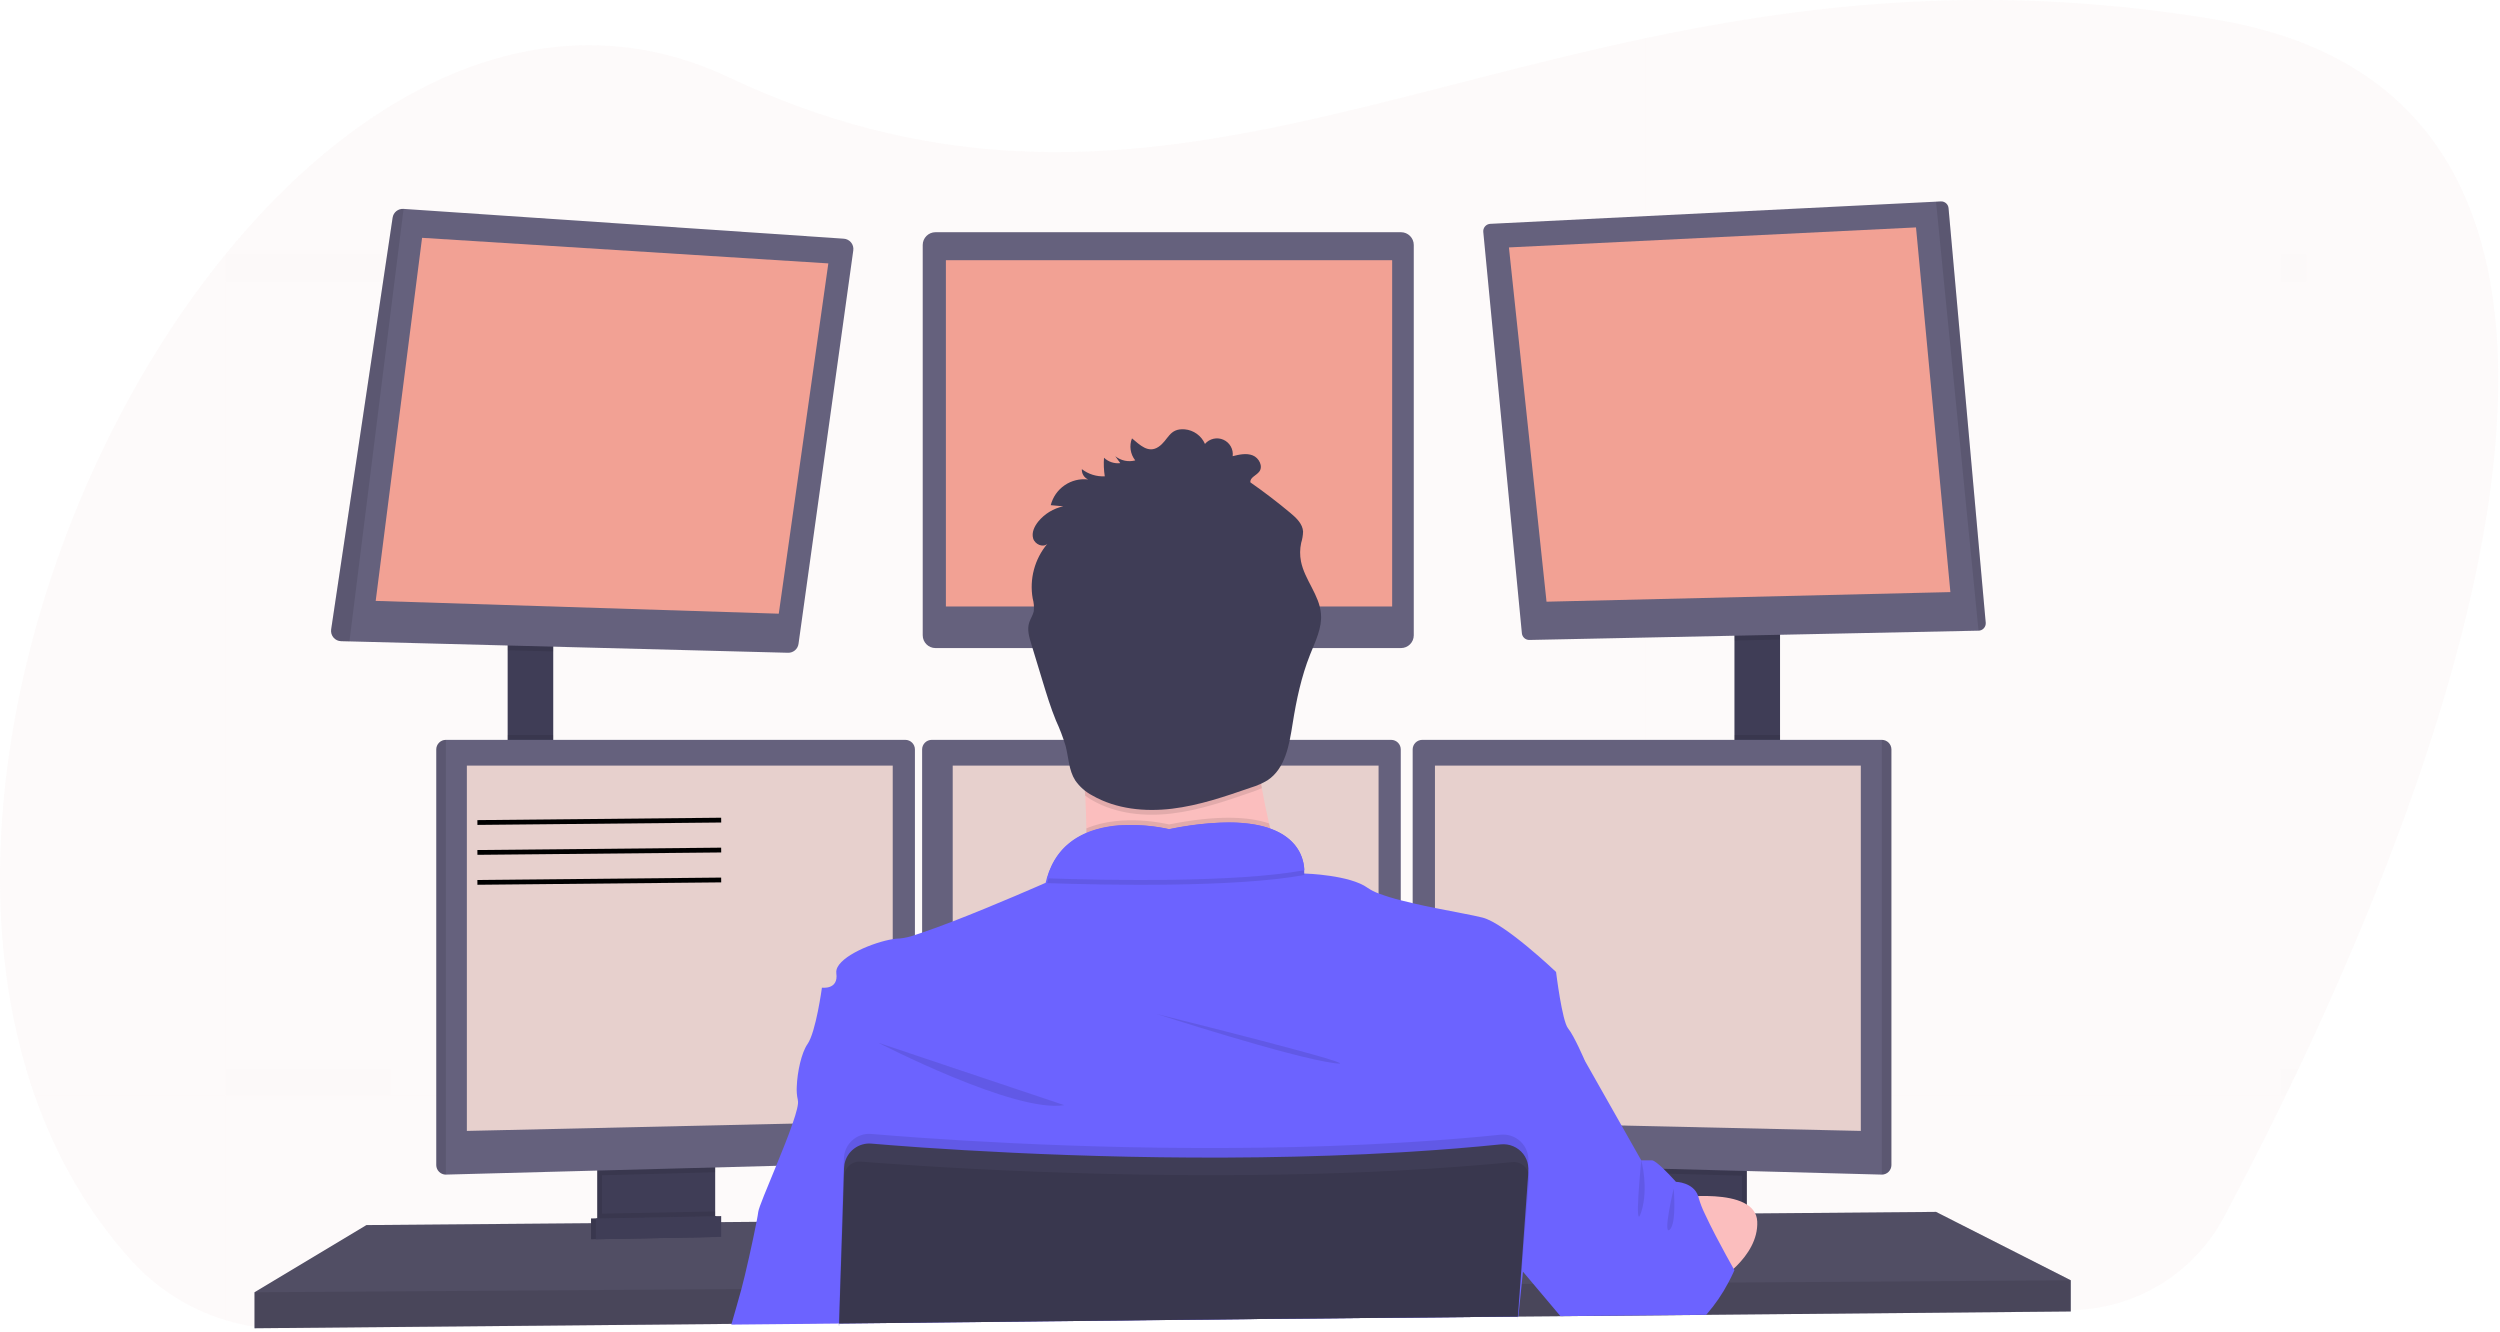 <svg width="1042" height="555" viewBox="0 0 1042 555" fill="none" xmlns="http://www.w3.org/2000/svg">
<g id="fastdevelopment">
<g id="Group 26">
<g id="Group 23">
<path id="Vector" opacity="0.1" d="M961.469 438.175C960.309 440.675 959.153 443.142 957.999 445.575C956.199 449.355 954.423 453.062 952.669 456.695C951.889 458.305 951.109 459.885 950.349 461.465C941.749 479.035 933.719 494.575 926.899 507.355C920.711 518.935 911.522 528.638 900.296 535.446C889.069 542.255 876.218 545.919 863.089 546.055L711.439 547.705H709.839L696.839 547.845L685.719 547.965L651.619 548.335H650.239L632.879 548.525H632.349L525.349 549.685L429.839 550.685L418.729 550.805L349.729 551.555H349.649L304.899 552.035H304.419L162.919 553.565L120.589 554.025C111.556 554.127 102.561 552.839 93.919 550.205C78.881 545.663 65.367 537.106 54.829 525.455C36.649 505.425 23.399 482.055 14.499 456.695C13.213 453.035 12.013 449.328 10.899 445.575C-19.911 341.425 17.649 207.055 85.249 117.135C88.083 113.375 90.963 109.708 93.889 106.135L93.959 106.055C114.749 80.535 138.059 59.215 162.889 44.055C206.889 17.145 255.639 9.565 303.589 32.155C344.159 51.275 382.039 60.265 418.759 62.705C422.469 62.945 426.179 63.125 429.869 63.235C514.099 65.885 593.039 35.535 685.739 15.945C689.429 15.165 693.129 14.395 696.859 13.665C762.989 0.505 836.349 -6.435 923.589 8.155C932.653 9.636 941.596 11.775 950.349 14.555C954.196 15.795 957.903 17.128 961.469 18.555C1003.11 35.495 1025.82 66.795 1035.47 106.015C1036.38 109.655 1037.17 113.358 1037.84 117.125C1054.95 211.465 1004.84 345.285 961.469 438.175Z" fill="#E7D0CD"/>
<g id="Group" opacity="0.1">
<path id="Vector_2" opacity="0.1" d="M162.89 44.055V553.675L120.56 554.135C111.526 554.237 102.531 552.948 93.89 550.315V106.055H93.96C114.75 80.505 138.06 59.185 162.89 44.055Z" fill="#E7D0CD"/>
<path id="Vector_3" opacity="0.1" d="M1037.89 117.135H85.249C88.082 113.375 90.962 109.708 93.889 106.135V106.055H1035.52C1036.43 109.675 1037.22 113.368 1037.89 117.135Z" fill="#E7D0CD"/>
<path id="Vector_4" opacity="0.1" d="M961.47 18.564V445.564H958C956.2 449.344 954.423 453.051 952.67 456.684C951.89 458.294 951.11 459.874 950.35 461.454V14.524C954.196 15.764 957.903 17.111 961.47 18.564Z" fill="#E7D0CD"/>
<path id="Vector_5" opacity="0.1" d="M696.859 13.635V547.885L685.739 548.005V15.915C689.429 15.135 693.129 14.365 696.859 13.635Z" fill="#E7D0CD"/>
<path id="Vector_6" opacity="0.1" d="M429.87 63.205V550.785L418.76 550.905V62.675C422.47 62.915 426.18 63.055 429.87 63.205Z" fill="#E7D0CD"/>
<path id="Vector_7" opacity="0.1" d="M957.999 445.575C956.199 449.355 954.423 453.062 952.669 456.695H14.499C13.213 453.035 12.013 449.329 10.899 445.575H957.999Z" fill="#E7D0CD"/>
</g>
<path id="Vector_8" d="M230.589 265.795H211.589V323.455H230.589V265.795Z" fill="#3F3D56"/>
<path id="Vector_9" d="M741.919 262.795H722.919V323.795H741.919V262.795Z" fill="#3F3D56"/>
<path id="Vector_10" d="M863.089 533.615V546.615L711.169 548.015L709.549 548.045L651.809 548.575L650.429 548.595L632.879 548.745H632.359L525.379 549.735L349.769 551.365H349.619L304.969 551.785L304.489 551.795L106.089 553.615V538.615L152.739 510.615L246.339 509.835L248.339 509.825L248.999 509.815L250.999 509.785L295.939 509.415L297.949 509.405L298.589 509.395L300.589 509.385L314.999 509.265L315.379 509.255L350.929 508.955H351.219L628.619 506.615L635.409 506.565H636.089L641.269 506.515L678.919 506.205L680.919 506.175L682.769 506.155H683.729L695.439 506.065L697.759 506.035L700.869 506.015L710.619 505.925L726.089 505.795L728.089 505.775L731.569 505.755H732.219L806.929 505.115L863.089 533.615Z" fill="#65617D"/>
<path id="Vector_11" opacity="0.2" d="M863.089 533.615V546.615L711.169 548.015L709.549 548.045L651.809 548.575L650.429 548.595L632.879 548.745H632.359L525.379 549.735L349.769 551.365H349.619L304.969 551.785L304.489 551.795L106.089 553.615V538.615L152.739 510.615L246.339 509.835L248.339 509.825L248.999 509.815L250.999 509.785L295.939 509.415L297.949 509.405L298.589 509.395L300.589 509.385L314.999 509.265L315.379 509.255L350.929 508.955H351.219L628.619 506.615L635.409 506.565H636.089L641.269 506.515L678.919 506.205L680.919 506.175L682.769 506.155H683.729L695.439 506.065L697.759 506.035L700.869 506.015L710.619 505.925L726.089 505.795L728.089 505.775L731.569 505.755H732.219L806.929 505.115L863.089 533.615Z" fill="black"/>
<path id="Vector_12" d="M296.089 483.625V508.115C296.09 509.275 295.761 510.411 295.141 511.392C294.522 512.373 293.637 513.157 292.589 513.655C291.809 514.033 290.956 514.238 290.089 514.255L255.189 514.995C254.257 515.017 253.332 514.822 252.489 514.425C251.423 513.936 250.519 513.151 249.886 512.164C249.254 511.176 248.918 510.028 248.919 508.855V483.625H296.089Z" fill="#3F3D56"/>
<path id="Vector_13" opacity="0.1" d="M296.089 483.625V508.115C296.09 509.275 295.761 510.411 295.141 511.392C294.522 512.373 293.637 513.157 292.589 513.655C291.809 514.033 290.956 514.238 290.089 514.255L255.189 514.995C254.257 515.017 253.332 514.822 252.489 514.425C251.423 513.936 250.519 513.151 249.886 512.164C249.254 511.176 248.918 510.028 248.919 508.855V483.625H296.089Z" fill="black"/>
<path id="Vector_14" d="M298.089 483.625V508.115C298.09 509.275 297.761 510.411 297.141 511.392C296.522 512.373 295.637 513.157 294.589 513.655C293.809 514.033 292.956 514.238 292.089 514.255L257.189 514.995C256.257 515.017 255.332 514.822 254.489 514.425C253.423 513.936 252.519 513.151 251.886 512.164C251.254 511.176 250.918 510.028 250.919 508.855V483.625H298.089Z" fill="#3F3D56"/>
<path id="Vector_15" d="M728.089 483.625H680.919V515.125H728.089V483.625Z" fill="#3F3D56"/>
<path id="Vector_16" opacity="0.1" d="M728.089 483.625H680.919V515.125H728.089V483.625Z" fill="black"/>
<path id="Vector_17" d="M726.089 483.625H678.919V515.125H726.089V483.625Z" fill="#3F3D56"/>
<path id="Vector_18" opacity="0.1" d="M230.589 265.785V271.515L211.589 271.025V265.785H230.589Z" fill="black"/>
<path id="Vector_19" d="M355.65 104.365L332.82 268.365C332.675 269.412 332.149 270.37 331.343 271.054C330.537 271.738 329.507 272.102 328.45 272.075L145.65 267.335L142.18 267.245C141.575 267.23 140.981 267.089 140.435 266.829C139.889 266.57 139.404 266.198 139.012 265.739C138.619 265.279 138.328 264.742 138.157 264.162C137.986 263.583 137.939 262.974 138.02 262.375L163.65 90.695C163.815 89.631 164.373 88.668 165.213 87.996C166.054 87.324 167.116 86.992 168.19 87.065L351.65 99.484C352.241 99.519 352.82 99.675 353.348 99.945C353.877 100.214 354.343 100.589 354.719 101.048C355.095 101.506 355.372 102.038 355.532 102.609C355.692 103.18 355.732 103.777 355.65 104.365V104.365Z" fill="#65617D"/>
<path id="Vector_20" d="M175.919 99.125L156.589 250.455L324.589 255.785L345.249 109.785L175.919 99.125Z" fill="#F2A194"/>
<path id="Vector_21" d="M583.929 96.785H389.919C386.975 96.785 384.589 99.171 384.589 102.115V264.785C384.589 267.729 386.975 270.115 389.919 270.115H583.929C586.873 270.115 589.259 267.729 589.259 264.785V102.115C589.259 99.171 586.873 96.785 583.929 96.785Z" fill="#65617D"/>
<path id="Vector_22" d="M580.249 108.455H394.249V252.785H580.249V108.455Z" fill="#F2A194"/>
<path id="Vector_23" opacity="0.1" d="M741.919 262.785V266.575L722.919 266.965V262.785H741.919Z" fill="black"/>
<path id="Vector_24" d="M827.649 259.585C827.676 260 827.619 260.415 827.481 260.807C827.344 261.199 827.128 261.559 826.848 261.865C826.568 262.171 826.229 262.418 825.851 262.59C825.473 262.762 825.064 262.856 824.649 262.865L637.449 266.735C636.671 266.751 635.916 266.473 635.336 265.955C634.755 265.438 634.392 264.72 634.319 263.945L618.229 96.665C618.189 96.25 618.234 95.832 618.361 95.434C618.488 95.037 618.694 94.67 618.967 94.355C619.24 94.04 619.574 93.784 619.949 93.601C620.324 93.419 620.732 93.315 621.149 93.295L806.929 84.055L808.929 83.955C809.724 83.913 810.504 84.182 811.105 84.704C811.706 85.227 812.08 85.962 812.149 86.755L827.649 259.585Z" fill="#65617D"/>
<path id="Vector_25" d="M628.919 103.125L798.589 94.785L812.919 246.785L644.589 250.785L628.919 103.125Z" fill="#F2A194"/>
<path id="Vector_26" opacity="0.1" d="M827.65 259.585C827.677 260 827.62 260.415 827.482 260.807C827.345 261.199 827.129 261.559 826.849 261.865C826.569 262.171 826.229 262.418 825.852 262.59C825.474 262.762 825.065 262.856 824.65 262.865L806.93 84.055L808.93 83.955C809.725 83.913 810.505 84.182 811.106 84.704C811.706 85.227 812.081 85.962 812.15 86.755L827.65 259.585Z" fill="black"/>
<path id="Vector_27" opacity="0.1" d="M168.22 87.055L145.65 267.335L142.18 267.245C141.575 267.231 140.981 267.089 140.435 266.83C139.889 266.57 139.404 266.198 139.012 265.739C138.619 265.279 138.328 264.742 138.157 264.163C137.986 263.583 137.939 262.974 138.02 262.375L163.65 90.695C163.813 89.624 164.374 88.654 165.221 87.98C166.069 87.305 167.139 86.974 168.22 87.055V87.055Z" fill="black"/>
<path id="Vector_28" opacity="0.1" d="M230.589 306.375H211.589V323.455H230.589V306.375Z" fill="black"/>
<path id="Vector_29" opacity="0.1" d="M298.089 483.615V488.585L250.919 489.845V483.615H298.089Z" fill="black"/>
<path id="Vector_30" d="M381.339 312.325V480.525C381.327 481.552 380.92 482.534 380.204 483.27C379.487 484.005 378.515 484.437 377.489 484.475L185.839 489.575H185.789C184.745 489.562 183.748 489.142 183.01 488.404C182.272 487.666 181.852 486.669 181.839 485.625V312.325C181.852 311.281 182.272 310.284 183.01 309.546C183.748 308.808 184.745 308.388 185.789 308.375H377.389C378.432 308.388 379.43 308.808 380.168 309.546C380.906 310.284 381.326 311.281 381.339 312.325V312.325Z" fill="#65617D"/>
<path id="Vector_31" opacity="0.1" d="M185.839 308.375V489.575H185.789C184.745 489.562 183.748 489.142 183.01 488.404C182.272 487.666 181.852 486.669 181.839 485.625V312.325C181.852 311.281 182.272 310.284 183.01 309.546C183.748 308.808 184.745 308.388 185.789 308.375H185.839Z" fill="black"/>
<path id="Vector_32" d="M194.589 319.115H372.089V467.365L194.589 471.365V319.115Z" fill="#E7D0CD"/>
<path id="Vector_33" opacity="0.1" d="M741.919 306.375H722.919V323.795H741.919V306.375Z" fill="black"/>
<path id="Vector_34" opacity="0.1" d="M726.089 483.615V490.025L678.919 488.765V483.615H726.089Z" fill="black"/>
<path id="Vector_35" d="M788.339 312.325V485.625C788.326 486.677 787.898 487.682 787.15 488.421C786.401 489.161 785.391 489.575 784.339 489.575V489.575L592.649 484.475C591.623 484.437 590.651 484.005 589.934 483.27C589.217 482.534 588.811 481.552 588.799 480.525V312.325C588.812 311.281 589.232 310.284 589.97 309.546C590.708 308.808 591.705 308.388 592.749 308.375H784.349C785.399 308.378 786.407 308.793 787.153 309.532C787.9 310.271 788.326 311.275 788.339 312.325V312.325Z" fill="#65617D"/>
<path id="Vector_36" opacity="0.1" d="M788.339 312.325V485.625C788.326 486.677 787.899 487.682 787.15 488.421C786.401 489.161 785.391 489.575 784.339 489.575V489.575V308.375C785.391 308.375 786.401 308.789 787.15 309.529C787.899 310.268 788.326 311.273 788.339 312.325Z" fill="black"/>
<path id="Vector_37" d="M775.589 319.115H598.089V467.365L775.589 471.365V319.115Z" fill="#E7D0CD"/>
<path id="Vector_38" d="M583.839 312.325V480.525C583.827 481.552 583.42 482.534 582.704 483.27C581.987 484.005 581.015 484.437 579.989 484.475L388.339 489.575C387.287 489.575 386.277 489.161 385.528 488.421C384.779 487.682 384.352 486.677 384.339 485.625V312.325C384.352 311.281 384.772 310.284 385.51 309.546C386.248 308.808 387.245 308.388 388.289 308.375H579.889C580.932 308.388 581.93 308.808 582.668 309.546C583.406 310.284 583.826 311.281 583.839 312.325V312.325Z" fill="#65617D"/>
<path id="Vector_39" d="M397.089 319.115H574.589V467.365L397.089 471.365V319.115Z" fill="#E7D0CD"/>
<path id="Vector_40" opacity="0.1" d="M863.089 533.615V546.615L711.169 548.015L709.549 548.045L651.809 548.575L650.429 548.595L632.879 548.745H632.359L525.379 549.735L349.769 551.365H349.619L304.969 551.785L304.489 551.795L106.089 553.615V538.615L308.599 537.285H309.079L350.069 537.005H350.259L633.339 535.135H633.629L633.799 535.125H634.269L639.059 535.095H640.519L715.009 534.595L719.409 534.575L720.389 534.565L863.089 533.615Z" fill="black"/>
<path id="Vector_41" d="M487.249 323.455C515.598 323.455 538.579 300.474 538.579 272.125C538.579 243.776 515.598 220.795 487.249 220.795C458.9 220.795 435.919 243.776 435.919 272.125C435.919 300.474 458.9 323.455 487.249 323.455Z" fill="#FBBEBE"/>
<path id="Vector_42" d="M538.59 377.125C538.59 377.125 439.09 389.125 448.59 377.125C452.03 372.785 452.98 359.925 452.79 345.275C452.73 340.825 452.57 336.215 452.34 331.625C451.24 309.625 448.59 288.125 448.59 288.125C448.59 288.125 535.59 247.125 525.59 279.625C521.59 292.755 522.9 311.195 525.94 328.505C526.83 333.555 527.86 338.505 528.94 343.205C531.575 354.669 534.796 365.99 538.59 377.125V377.125Z" fill="#FBBEBE"/>
<path id="Vector_43" opacity="0.1" d="M538.59 377.125C538.59 377.125 439.09 389.125 448.59 377.125C452.03 372.785 452.98 359.925 452.79 345.275C467.96 338.795 487.26 343.625 487.26 343.625C507.58 339.575 520.61 340.365 528.94 343.205C531.575 354.669 534.796 365.99 538.59 377.125V377.125Z" fill="black"/>
<path id="Vector_44" d="M349.729 552.495V551.655L525.349 549.745L632.349 548.745H632.649L632.539 550.225L632.689 548.745H632.879V548.575L634.249 535.125L634.769 530.035L634.929 528.445L635.069 527.115L641.249 506.505L647.429 485.925L652.629 468.595L660.569 442.115C660.569 442.115 656.069 431.615 653.569 428.615C651.069 425.615 648.569 405.115 648.569 405.115C648.569 405.115 627.229 384.785 617.899 382.445C613.989 381.445 606.269 380.115 598.069 378.445C594.999 377.825 591.849 377.165 588.819 376.445C587.109 376.055 585.429 375.645 583.819 375.235C580.686 374.452 577.598 373.497 574.569 372.375C572.981 371.798 571.47 371.029 570.069 370.085C562.719 364.695 544.299 364.085 543.589 364.085C543.587 364.062 543.587 364.038 543.589 364.015V363.925C543.615 363.505 543.615 363.085 543.589 362.665C543.589 362.265 543.589 361.795 543.499 361.265C543.499 361.105 543.499 360.935 543.429 360.765C543.379 360.405 543.319 360.025 543.229 359.625C543.199 359.446 543.159 359.269 543.109 359.095C542.82 357.89 542.4 356.72 541.859 355.605C541.789 355.445 541.699 355.275 541.619 355.115C541.129 354.191 540.56 353.311 539.919 352.485C539.789 352.315 539.649 352.135 539.499 351.965C538.68 350.999 537.769 350.115 536.779 349.325C536.509 349.115 536.229 348.895 535.939 348.695C535.778 348.564 535.607 348.443 535.429 348.335L534.539 347.755L533.709 347.275C532.979 346.875 532.209 346.485 531.369 346.115C531.109 345.995 530.829 345.885 530.549 345.775C530.269 345.665 529.829 345.495 529.459 345.355H529.399L528.649 345.055C528.079 344.865 527.499 344.695 526.889 344.525L525.959 344.285L524.959 344.055L523.959 343.845C522.959 343.645 521.889 343.465 520.769 343.325L519.629 343.185L518.459 343.065L517.249 342.965L515.529 342.865L513.529 342.795C504.709 342.794 495.913 343.729 487.289 345.585C481.299 344.252 475.163 343.687 469.029 343.905H468.159L467.159 343.965H466.519L465.229 344.085C464.799 344.085 464.359 344.175 463.929 344.235C463.499 344.295 463.049 344.345 462.619 344.415L461.959 344.525C461.309 344.635 460.649 344.755 459.959 344.895C459.739 344.935 459.519 344.985 459.299 345.045C458.429 345.235 457.559 345.465 456.699 345.725C456.269 345.845 455.839 345.985 455.409 346.135C455.189 346.195 454.979 346.275 454.769 346.355L454.129 346.585L453.499 346.835L452.749 347.135C452.369 347.295 451.999 347.465 451.629 347.645C451.419 347.735 451.209 347.835 451.009 347.945C450.809 348.055 450.599 348.145 450.409 348.255C448.148 349.423 446.059 350.897 444.199 352.635L443.689 353.125L443.189 353.635C443.019 353.805 442.859 353.985 442.699 354.165C442.048 354.877 441.44 355.629 440.879 356.415C440.719 356.625 440.569 356.835 440.419 357.055C439.785 357.991 439.21 358.966 438.699 359.975C438.569 360.215 438.449 360.465 438.329 360.705C437.513 362.394 436.844 364.151 436.329 365.955C436.143 366.622 435.973 367.288 435.819 367.955C435.819 367.955 414.649 377.295 397.089 384.055C392.419 385.855 388.019 387.485 384.339 388.715C383.269 389.075 382.269 389.405 381.339 389.715C379.321 390.444 377.223 390.928 375.089 391.155C374.084 391.171 373.081 391.265 372.089 391.435C364.019 392.745 350.189 398.435 348.679 404.145C348.557 404.601 348.523 405.076 348.579 405.545C348.579 405.545 348.579 405.615 348.579 405.655C349.579 412.655 342.579 411.655 342.579 411.655C342.579 411.655 340.079 430.155 336.579 435.155C334.049 438.755 332.319 446.785 332.099 452.845C331.974 454.733 332.122 456.629 332.539 458.475C332.539 458.525 332.539 458.575 332.539 458.615C332.939 459.955 331.979 463.615 330.349 468.305C328.579 473.455 325.999 479.855 323.519 485.895C319.779 495.015 316.259 503.295 316.039 505.115C315.949 505.925 315.689 507.375 315.329 509.245C313.869 516.865 310.629 531.375 309.029 537.245C307.839 541.625 306.109 547.625 304.919 551.745C304.919 551.865 304.849 551.985 304.819 552.095L349.649 551.655V552.495H349.789H349.729Z" fill="#6C63FF"/>
<path id="Vector_45" opacity="0.1" d="M366.089 434.625C366.089 434.625 423.089 464.125 443.589 460.625L366.089 434.625Z" fill="black"/>
<path id="Vector_46" opacity="0.1" d="M482.089 422.625C482.089 422.625 537.589 440.625 556.089 443.125C574.589 445.625 482.089 422.625 482.089 422.625Z" fill="black"/>
<path id="Vector_47" opacity="0.1" d="M543.649 364.705C514.649 370.045 460.049 368.895 436.449 368.085C445.099 337.085 487.279 347.625 487.279 347.625C539.489 337.205 543.489 358.825 543.649 364.705Z" fill="black"/>
<path id="Vector_48" d="M543.649 362.705C514.649 368.045 460.049 366.895 436.449 366.085C445.099 335.085 487.279 345.625 487.279 345.625C539.489 335.205 543.489 356.825 543.649 362.705Z" fill="#6C63FF"/>
<path id="Vector_49" d="M697.589 499.375C697.589 499.375 731.749 494.125 732.419 509.125C733.089 524.125 714.999 534.604 714.999 534.604L697.589 499.375Z" fill="#FBBEBE"/>
<path id="Vector_50" opacity="0.1" d="M525.939 328.505C524.47 329.161 522.968 329.742 521.439 330.245C510.659 333.965 499.789 337.715 488.439 339.075C477.089 340.435 465.179 339.235 455.279 333.575C454.24 332.988 453.238 332.336 452.279 331.625C451.179 309.625 448.529 288.125 448.529 288.125C448.529 288.125 535.529 247.125 525.529 279.625C521.549 292.755 522.899 311.195 525.939 328.505Z" fill="black"/>
<path id="Vector_51" d="M473.169 191.895C471.742 192.272 470.246 192.31 468.802 192.006C467.357 191.703 466.004 191.065 464.849 190.145L466.929 193.035C465.703 193.177 464.461 193.049 463.29 192.66C462.119 192.271 461.047 191.632 460.149 190.785C459.96 193.372 460.068 195.973 460.469 198.535C457.027 198.701 453.639 197.638 450.909 195.535C450.856 196.437 451.08 197.334 451.552 198.105C452.024 198.876 452.721 199.483 453.549 199.845C450.092 199.432 446.602 200.291 443.732 202.262C440.861 204.233 438.806 207.18 437.949 210.555L443.169 211.035C439.067 211.911 435.385 214.158 432.729 217.405C431.129 219.405 429.909 221.965 430.609 224.405C431.309 226.845 434.689 228.405 436.529 226.665C433.912 229.789 432.009 233.448 430.956 237.385C429.902 241.322 429.722 245.442 430.429 249.455C430.904 251.166 431.06 252.949 430.889 254.715C430.559 256.365 429.519 257.795 428.999 259.405C427.999 262.325 428.949 265.495 429.839 268.405L434.529 283.825C436.229 289.395 437.919 294.975 440.139 300.365C441.711 303.773 443.048 307.285 444.139 310.875C445.399 315.715 445.449 321.015 448.139 325.245C449.983 327.907 452.447 330.08 455.319 331.575C465.209 337.235 477.159 338.435 488.479 337.075C499.799 335.715 510.659 331.965 521.429 328.245C523.822 327.525 526.118 326.517 528.269 325.245C535.719 320.365 537.379 310.385 538.769 301.595C540.319 291.795 542.389 282.015 546.059 272.795C548.239 267.305 551.059 261.735 550.579 255.855C549.969 248.045 543.789 241.715 542.259 234.035C541.747 231.468 541.771 228.823 542.329 226.265C542.804 224.742 543.069 223.16 543.119 221.565C542.949 218.345 540.309 215.865 537.829 213.795C532.449 209.302 526.896 205.055 521.169 201.055C520.879 199.055 523.599 198.195 524.829 196.615C526.569 194.385 524.769 190.845 522.129 189.805C519.489 188.765 516.529 189.445 513.779 190.135C513.958 188.728 513.678 187.3 512.981 186.064C512.283 184.828 511.206 183.851 509.908 183.277C508.611 182.703 507.162 182.563 505.779 182.878C504.395 183.193 503.15 183.946 502.229 185.025C501.499 183.351 500.332 181.903 498.851 180.833C497.37 179.764 495.628 179.112 493.809 178.945C487.179 178.425 487.049 183.495 482.809 186.285C478.569 189.075 475.069 185.395 471.809 182.715C471.21 184.23 471.02 185.876 471.259 187.488C471.498 189.099 472.157 190.619 473.169 191.895V191.895Z" fill="#3F3D56"/>
<path id="Vector_52" d="M722.919 529.375C722.919 529.375 722.029 531.495 720.389 534.565C717.908 539.288 714.888 543.707 711.389 547.735L711.119 548.025H709.499L651.759 548.555H650.379L650.209 548.355L639.009 535.065L634.789 530.055L634.619 529.845L634.259 529.425L634.059 529.185L633.799 528.875L625.589 519.135L628.589 506.635L633.699 485.575L633.829 485.065L634.829 481.065L635.539 478.065L637.919 468.285L646.079 434.635L660.579 442.135L675.869 469.135L684.079 483.635H688.579C689.429 483.635 691.379 485.275 693.339 487.165C694.039 487.835 694.739 488.545 695.339 489.165C697.119 491.005 698.529 492.585 698.529 492.585C698.529 492.585 705.819 492.745 707.779 498.485C707.88 498.763 707.964 499.046 708.029 499.335C708.679 501.591 709.526 503.786 710.559 505.895C711.849 508.705 713.469 511.895 715.109 515.085C718.159 520.935 721.259 526.505 722.399 528.525L722.539 528.775L722.919 529.375Z" fill="#6C63FF"/>
<path id="Vector_53" opacity="0.1" d="M637.019 484.225L636.919 485.655V485.755L636.749 488.055L635.419 506.565L633.809 528.865L633.349 535.145L632.349 548.585V548.755L525.349 549.755L349.759 551.655V552.495H349.619V551.655V551.375L350.069 537.015L350.929 508.955L351.669 485.165L351.739 482.795C351.783 481.365 352.118 479.958 352.723 478.661C353.329 477.365 354.192 476.205 355.261 475.253C356.33 474.301 357.582 473.577 358.939 473.126C360.297 472.674 361.733 472.503 363.159 472.625C367.879 473.025 374.009 473.515 381.339 474.035L384.339 474.255C426.669 477.195 504.899 480.995 583.839 476.255C585.499 476.165 587.169 476.065 588.839 475.945C601.079 475.175 613.309 474.185 625.419 472.945C626.95 472.785 628.497 472.962 629.952 473.464C631.407 473.966 632.735 474.782 633.841 475.852C634.947 476.923 635.804 478.223 636.353 479.661C636.903 481.099 637.13 482.64 637.019 484.175V484.225Z" fill="black"/>
<path id="Vector_54" d="M349.729 552.495V551.655L525.35 549.745L632.35 548.745H632.65V548.575L633.65 535.135L634.079 529.135L635.72 506.525L637.009 488.625V488.185C637.069 487.36 637.032 486.531 636.9 485.715C636.905 485.681 636.905 485.648 636.9 485.615C636.625 483.927 635.938 482.333 634.9 480.975C633.798 479.563 632.356 478.454 630.708 477.755C629.059 477.055 627.26 476.786 625.48 476.975C613.37 478.215 601.14 479.205 588.9 479.975C587.23 480.095 585.56 480.195 583.9 480.285C504.96 484.975 426.73 481.175 384.4 478.285L381.4 478.065C374.07 477.545 367.94 477.065 363.22 476.655C360.623 476.435 358.037 477.186 355.962 478.761C353.886 480.336 352.467 482.625 351.979 485.185C351.879 485.726 351.818 486.274 351.799 486.825L351.12 508.985L350.19 537.055L349.75 551.415V551.695V552.535L349.729 552.495Z" fill="#3F3D56"/>
<path id="Vector_55" opacity="0.1" d="M637.319 491.235L636.089 506.565L634.259 529.415L633.799 535.135L632.799 547.945L632.739 548.585V548.755L632.589 550.235L632.699 548.755H632.409L525.409 549.755L349.759 551.655V551.375L350.249 537.015L351.249 508.955L351.889 490.305C351.92 489.244 352.217 488.208 352.751 487.291C353.286 486.374 354.041 485.605 354.949 485.055C356.081 484.361 357.405 484.046 358.729 484.155C360.829 484.325 363.409 484.525 366.419 484.745C371.309 485.105 377.339 485.525 384.359 485.965C397.359 486.785 413.669 487.665 432.359 488.385C484.359 490.385 554.559 491.055 621.239 485.215C624.239 484.955 627.339 484.665 630.369 484.375C631.568 484.255 632.777 484.485 633.849 485.035C634.153 485.186 634.441 485.367 634.709 485.575C635.579 486.206 636.269 487.054 636.709 488.035C636.811 488.23 636.895 488.434 636.959 488.645C637.259 489.474 637.382 490.356 637.319 491.235V491.235Z" fill="black"/>
<path id="Vector_56" opacity="0.1" d="M298.089 504.925V508.115C298.09 509.275 297.761 510.411 297.141 511.392C296.522 512.372 295.637 513.157 294.589 513.655L254.489 514.425C253.423 513.936 252.519 513.151 251.886 512.164C251.254 511.176 250.918 510.028 250.919 508.855V505.855L298.089 504.925Z" fill="black"/>
<path id="Vector_57" d="M298.589 515.535L246.339 516.535V507.865L298.589 506.865V515.535Z" fill="#3F3D56"/>
<path id="Vector_58" opacity="0.1" d="M298.589 515.535L246.339 516.535V507.865L298.589 506.865V515.535Z" fill="black"/>
<path id="Vector_59" d="M300.589 515.535L248.339 516.535V507.865L300.589 506.865V515.535Z" fill="#3F3D56"/>
<g id="Group_2" opacity="0.1">
<path id="Vector_60" opacity="0.1" d="M473.58 188.615C472.603 187.346 471.954 185.855 471.69 184.275C471.449 185.82 471.593 187.4 472.11 188.875C472.606 188.83 473.098 188.743 473.58 188.615Z" fill="black"/>
<path id="Vector_61" opacity="0.1" d="M460.879 195.256C460.69 194.03 460.567 192.795 460.509 191.556C460.509 192.786 460.509 194.026 460.509 195.266L460.879 195.256Z" fill="black"/>
<path id="Vector_62" opacity="0.1" d="M542.379 228.626C542.435 227.735 542.555 226.849 542.739 225.976C543.212 224.455 543.481 222.877 543.539 221.286C543.517 220.928 543.463 220.574 543.379 220.226C543.209 221.146 542.939 222.066 542.739 222.976C542.34 224.831 542.219 226.735 542.379 228.626Z" fill="black"/>
<path id="Vector_63" opacity="0.1" d="M521.579 197.725L522.669 198.515C523.588 197.851 524.448 197.108 525.239 196.295C525.615 195.775 525.849 195.165 525.915 194.526C525.982 193.887 525.88 193.242 525.619 192.655C525.519 192.884 525.392 193.099 525.239 193.295C524.009 194.875 521.289 195.745 521.579 197.725Z" fill="black"/>
<path id="Vector_64" opacity="0.1" d="M439.409 207.346C439.044 208.075 438.753 208.839 438.539 209.626C440.103 208.753 441.788 208.116 443.539 207.736L439.409 207.346Z" fill="black"/>
<path id="Vector_65" opacity="0.1" d="M453.199 196.465C452.542 196.103 451.914 195.692 451.319 195.235C451.294 195.631 451.324 196.028 451.409 196.415C452.006 196.387 452.605 196.404 453.199 196.465V196.465Z" fill="black"/>
<path id="Vector_66" opacity="0.1" d="M550.969 255.386C550.559 260.236 548.299 264.906 546.469 269.506C542.799 278.726 540.729 288.506 539.179 298.316C537.789 307.106 536.179 317.086 528.679 321.956C526.536 323.236 524.242 324.244 521.849 324.956C511.069 328.686 500.199 332.426 488.849 333.786C477.499 335.146 465.589 333.956 455.689 328.296C452.819 326.798 450.355 324.626 448.509 321.966C445.839 317.736 445.789 312.436 444.509 307.596C443.418 304.002 442.081 300.487 440.509 297.076C438.299 291.696 436.599 286.076 434.909 280.546C433.343 275.406 431.779 270.262 430.219 265.116C429.705 263.568 429.324 261.979 429.079 260.366C428.689 262.926 429.449 265.606 430.219 268.116C431.779 273.269 433.343 278.412 434.909 283.546C436.599 289.116 438.299 294.696 440.509 300.076C442.081 303.487 443.418 307.002 444.509 310.596C445.769 315.436 445.819 320.736 448.509 324.966C450.355 327.626 452.819 329.798 455.689 331.296C465.589 336.956 477.529 338.146 488.849 336.786C500.169 335.426 511.029 331.686 521.849 327.956C524.242 327.244 526.536 326.236 528.679 324.956C536.129 320.086 537.789 310.106 539.179 301.316C540.729 291.506 542.799 281.726 546.469 272.506C548.649 267.026 551.469 261.456 550.989 255.566C550.989 255.506 550.969 255.446 550.969 255.386Z" fill="black"/>
<path id="Vector_67" opacity="0.1" d="M431.279 251.515C431.279 251.515 431.279 251.445 431.279 251.405C431.46 249.642 431.303 247.86 430.819 246.155C430.62 245.058 430.489 243.949 430.429 242.835C430.314 244.95 430.445 247.071 430.819 249.155C430.979 249.935 431.159 250.725 431.279 251.515Z" fill="black"/>
<path id="Vector_68" opacity="0.1" d="M434.33 227.056C435.099 225.763 435.971 224.536 436.939 223.385C435.109 225.135 431.73 223.576 431.02 221.146C430.758 222.128 430.758 223.163 431.02 224.146C431.266 224.879 431.702 225.535 432.283 226.046C432.864 226.557 433.57 226.905 434.33 227.056V227.056Z" fill="black"/>
</g>
<path id="Vector_69" opacity="0.1" d="M684.09 483.625C684.09 483.625 687.26 495.125 684.09 505.125C680.92 515.125 684.09 483.625 684.09 483.625Z" fill="black"/>
<path id="Vector_70" opacity="0.1" d="M697.589 495.355C697.589 495.355 698.919 509.955 695.919 512.545C692.919 515.135 697.589 495.355 697.589 495.355Z" fill="black"/>
<path id="Vector_71" d="M198.979 342.824L300.589 341.824" stroke="black" stroke-width="2" stroke-miterlimit="10"/>
<path id="Vector_72" d="M198.979 355.295L300.589 354.305" stroke="black" stroke-width="2" stroke-miterlimit="10"/>
<path id="Vector_73" d="M198.979 367.775L300.589 366.775" stroke="black" stroke-width="2" stroke-miterlimit="10"/>
</g>
</g>
</g>
</svg>
